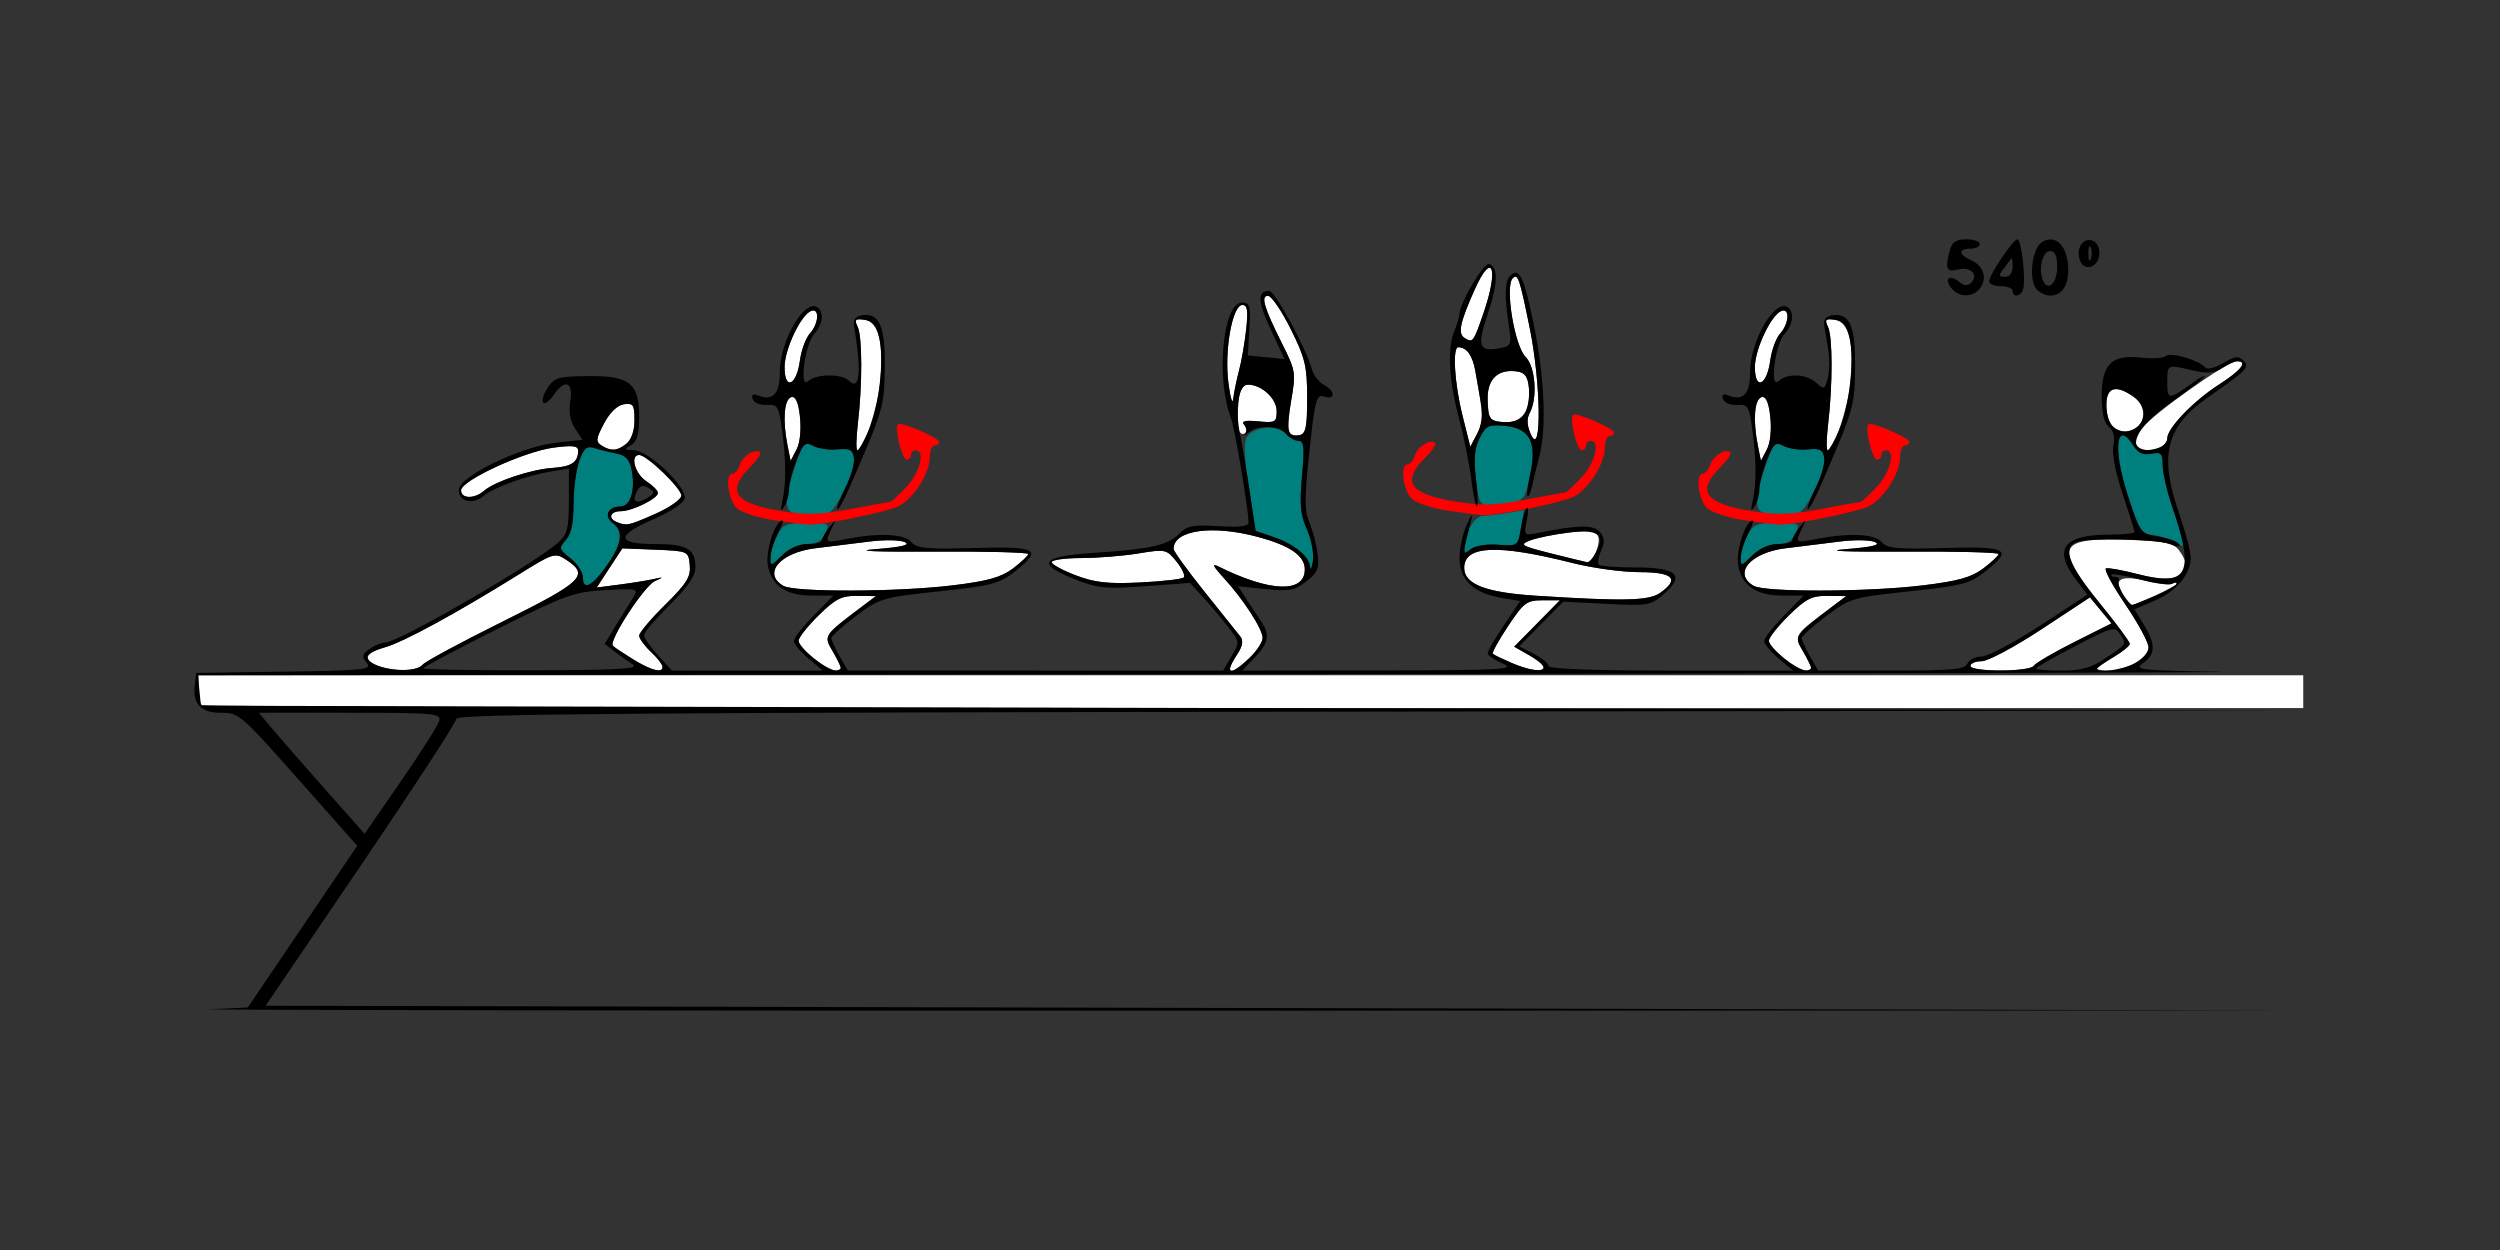 <?xml version="1.0" encoding="UTF-8" standalone="no"?>
<!-- Created with Inkscape (http://www.inkscape.org/) -->

<svg
   xmlns:dc="http://purl.org/dc/elements/1.1/"
   xmlns:cc="http://creativecommons.org/ns#"
   xmlns:rdf="http://www.w3.org/1999/02/22-rdf-syntax-ns#"
   xmlns:svg="http://www.w3.org/2000/svg"
   xmlns="http://www.w3.org/2000/svg"
   xmlns:sodipodi="http://sodipodi.sourceforge.net/DTD/sodipodi-0.dtd"
   xmlns:inkscape="http://www.inkscape.org/namespaces/inkscape"
   id="svg3396"
   version="1.1"
   inkscape:version="0.91 r13725"
   width="500"
   height="250"
   viewBox="0 0 500 250"
   sodipodi:docname="bb330601.svg">
  <rect x="0" y="0" width="500" height="250" fill="#333333" stroke="none"/>
  <defs
     id="defs3400" />
  <sodipodi:namedview
     pagecolor="#aeaeae"
     bordercolor="#666666"
     borderopacity="1"
     objecttolerance="10"
     gridtolerance="10"
     guidetolerance="10"
     inkscape:pageopacity="0"
     inkscape:pageshadow="2"
     inkscape:window-width="1865"
     inkscape:window-height="1017"
     id="namedview3398"
     showgrid="false"
     inkscape:zoom="1.8669486"
     inkscape:cx="239.25814"
     inkscape:cy="102.31406"
     inkscape:window-x="0"
     inkscape:window-y="0"
     inkscape:window-maximized="0"
     inkscape:current-layer="svg3396" />
  <g
     id="g3406"
     transform="translate(15.337,15.991)">
    <path
       style="fill:#fefefe"
       d="m 25,125 c -0.344,-0.344 -0.625,-1.82 -0.625,-3.281 l 0,-2.656 210.469,0 210.469,0 0,3.281 0,3.281 -209.844,0 C 120.055,125.625 25.344,125.344 25,125 Z m 35.234,-7.842 c -3.092,-1.243 -2.582,-2.58 1.406,-3.688 3.651,-1.014 14.221,-6.764 26.697,-14.523 7.059,-4.39 7.304,-4.465 9.609,-2.955 4.649,3.046 3.261,4.391 -12.706,12.312 -8.289,4.112 -15.513,8.004 -16.052,8.648 -1.125,1.344 -5.852,1.452 -8.954,0.205 z m 51.085,-1.259 c -1.938,-1.192 -3.777,-2.42 -4.086,-2.728 -0.927,-0.927 6.269,-11.994 8.424,-12.957 1.813,-0.81 1.781,-0.844 -0.346,-0.373 -1.289,0.286 -4.362,0.78 -6.83,1.098 l -4.486,0.579 2.568,-3.922 2.568,-3.922 6.606,0.272 c 6.585,0.271 6.607,0.281 6.879,3.084 0.227,2.338 -0.603,3.677 -4.922,7.937 -2.857,2.818 -5.195,5.592 -5.195,6.165 0,0.572 1.055,2.031 2.344,3.242 4.401,4.135 2.241,5.069 -3.524,1.525 z m 36.102,-0.197 c -1.676,-1.321 -3.047,-2.916 -3.047,-3.544 0,-0.629 1.809,-2.918 4.02,-5.088 3.394,-3.331 4.598,-3.937 7.734,-3.893 l 3.715,0.052 -2.729,2.057 c -7.763,5.852 -7.754,5.839 -5.943,8.926 0.902,1.538 1.641,3.047 1.641,3.354 0,1.264 -2.533,0.389 -5.391,-1.864 z m 83.203,1.92 c 0,-0.276 0.683,-1.544 1.517,-2.817 1.034,-1.578 1.223,-2.687 0.594,-3.483 -0.508,-0.642 -3.722,-4.658 -7.142,-8.925 -3.42,-4.267 -6.219,-8.139 -6.219,-8.605 0,-3.739 7.637,-4.857 16.699,-2.445 6.59,1.754 9.551,3.782 9.551,6.542 0,4.807 -6.978,4.558 -17.344,-0.618 -1.301,-0.65 -0.982,0.031 1.043,2.224 3.955,4.282 7.863,10.301 7.863,12.109 0,0.815 -1.183,2.616 -2.629,4.001 -2.494,2.39 -3.933,3.128 -3.933,2.017 z m 56.25,-1.072 c -1.805,-0.781 -3.451,-1.584 -3.658,-1.784 -0.207,-0.2 1.168,-2.69 3.056,-5.534 3.134,-4.72 3.736,-5.17 6.904,-5.17 l 3.471,0 -4.573,4.642 -4.573,4.642 2.961,1.686 c 5.382,3.064 2.65,4.22 -3.589,1.518 z m 54.609,-0.848 c -1.676,-1.321 -3.047,-2.916 -3.047,-3.544 0,-0.629 1.809,-2.918 4.02,-5.088 3.394,-3.331 4.598,-3.937 7.734,-3.893 l 3.715,0.052 -2.729,2.057 c -7.763,5.852 -7.754,5.839 -5.943,8.926 0.902,1.538 1.641,3.047 1.641,3.354 0,1.264 -2.533,0.389 -5.391,-1.864 z m 37.266,1.485 c 0,-0.516 1.014,-0.938 2.254,-0.938 1.24,0 6.619,-2.875 11.953,-6.389 l 9.699,-6.389 2.154,2.606 2.154,2.606 -7.473,3.758 c -4.11,2.067 -7.741,4.191 -8.068,4.72 -0.77,1.245 -12.672,1.269 -12.672,0.025 z m 25.312,0.561 c 0,-0.207 1.477,-1.247 3.281,-2.312 1.805,-1.065 3.279,-2.267 3.277,-2.671 -0.003,-0.404 -2.745,-4.1 -6.094,-8.213 -9.325,-11.452 -8.424,-13.159 6.624,-12.541 6.663,0.274 8.294,0.647 9.394,2.151 3.468,4.743 -0.082,6.806 -8.124,4.722 -3.148,-0.816 -6.098,-1.356 -6.558,-1.2 -0.459,0.156 1.268,3.374 3.839,7.153 2.57,3.778 4.673,7.67 4.673,8.648 0,2.064 -4.398,4.639 -7.922,4.639 -1.315,0 -2.39,-0.169 -2.39,-0.376 z m 5.218,-14.82 c -2.135,-3.048 -0.507,-4.007 4.613,-2.717 2.38,0.599 4.728,0.842 5.217,0.54 0.489,-0.302 0.889,-0.299 0.889,0.007 0,0.473 -7.936,4.241 -8.931,4.241 -0.186,0 -0.991,-0.932 -1.789,-2.071 z m -117.369,0.232 C 281.799,102.514 277.5,100.853 277.5,97.593 c 0,-4.499 6.61,-4.796 21.719,-0.974 3.953,1 9.965,1.818 13.359,1.818 6.734,0 8.079,1.37 4.088,4.166 -2.236,1.566 -7.235,1.679 -24.755,0.558 z m -150.584,-1.986 c -4.242,-2.471 -0.635,-6.676 6.454,-7.525 3.024,-0.362 7.896,-0.966 10.826,-1.341 2.93,-0.376 6.094,-0.32 7.031,0.122 1.186,0.56 -0.577,0.987 -5.796,1.403 -4.679,0.373 -0.358,0.558 11.485,0.491 10.442,-0.059 18.985,0.16 18.984,0.485 -3.5e-4,0.326 -1.372,1.624 -3.048,2.887 -2.374,1.788 -5.055,2.537 -12.133,3.393 -11.096,1.341 -31.561,1.392 -33.805,0.085 z m 194.062,0 c -4.242,-2.471 -0.635,-6.676 6.454,-7.525 3.024,-0.362 7.896,-0.966 10.826,-1.341 2.93,-0.376 6.094,-0.32 7.031,0.122 1.186,0.56 -0.577,0.987 -5.796,1.403 -4.679,0.373 -0.358,0.558 11.485,0.491 10.442,-0.059 18.985,0.16 18.984,0.485 -3.5e-4,0.326 -1.372,1.624 -3.048,2.887 -2.374,1.788 -5.055,2.537 -12.133,3.393 -11.096,1.341 -31.561,1.392 -33.805,0.085 z M 199.806,99.075 C 197.163,98.071 195,96.884 195,96.437 c 0,-0.447 2.637,-0.814 5.859,-0.817 3.223,-0.003 8.38,-0.418 11.461,-0.923 5.463,-0.895 5.653,-0.854 7.664,1.646 1.135,1.41 1.778,2.834 1.43,3.164 -0.348,0.331 -4.271,0.779 -8.717,0.998 -6.439,0.316 -9.063,0.025 -12.891,-1.43 z m 95.037,-4.382 c -5.947,-1.499 -6.343,-1.741 -4.219,-2.579 1.289,-0.509 4.771,-1.223 7.738,-1.587 4.35,-0.534 5.498,-0.391 5.932,0.739 0.571,1.488 -1.089,5.371 -2.218,5.19 -0.369,-0.059 -3.623,-0.852 -7.233,-1.762 z M 108.047,88.442 C 106.191,87.693 106.684,86.25 108.797,86.25 c 2.305,0 7.453,-2.532 7.453,-3.666 0,-0.443 -1.055,-1.497 -2.344,-2.341 C 111.627,78.749 110.62,75 112.497,75 c 1.522,0 8.44,6.664 8.44,8.129 0,0.742 -2.332,2.38 -5.183,3.641 -5.37,2.375 -5.756,2.459 -7.708,1.671 z M 76.875,82.066 c 0,-1.946 12.616,-7.763 18.516,-8.537 3.873,-0.508 4.919,-0.37 4.908,0.647 -0.026,2.302 -1.318,3.163 -5.142,3.421 -4.313,0.292 -11.5,2.691 -13.668,4.562 -1.953,1.686 -4.614,1.632 -4.614,-0.093 z m 65.299,-8.933 c -1,-5.002 -0.709,-9.145 0.681,-9.679 1.82,-0.698 2.681,7.484 1.104,10.493 l -1.174,2.242 -0.611,-3.055 z m 194.062,0 c -1,-5.002 -0.709,-9.145 0.681,-9.679 1.82,-0.698 2.681,7.484 1.104,10.493 l -1.174,2.242 -0.611,-3.055 z M 105,73.134 c -1.228,-0.786 -1.168,-1.349 0.469,-4.439 1.172,-2.212 2.666,-3.651 3.984,-3.838 1.862,-0.264 2.109,0.108 2.109,3.178 0,4.757 -3.206,7.248 -6.562,5.099 z m 51.227,-4.331 c 0.927,-7.888 0.912,-17.487 -0.031,-19.432 -0.704,-1.452 -0.488,-1.673 1.372,-1.406 2.818,0.405 3.894,4.715 3.12,12.504 -0.517,5.206 -3.324,13.594 -4.549,13.594 -0.291,0 -0.251,-2.367 0.089,-5.26 z m 194.062,0 c 0.927,-7.888 0.912,-17.487 -0.031,-19.432 -0.704,-1.452 -0.488,-1.673 1.372,-1.406 2.818,0.405 3.894,4.715 3.12,12.504 -0.517,5.206 -3.324,13.594 -4.549,13.594 -0.291,0 -0.251,-2.367 0.089,-5.26 z m 61.684,4.229 c -0.35,-0.567 0.183,-2.13 1.186,-3.473 2.026,-2.713 16.952,-13.272 18.794,-13.294 2.378,-0.029 1.048,1.744 -3.49,4.657 -5.088,3.265 -10.338,8.714 -10.338,10.73 0,2.2 -4.957,3.312 -6.152,1.38 z M 277.176,67.194 c -1.613,-6.42 -2.066,-13.767 -0.848,-13.743 1.683,0.034 2.829,1.618 3.383,4.673 1.68,9.267 1.705,10.11 0.382,12.636 l -1.366,2.607 -1.551,-6.174 z m 13.679,3.732 c -0.821,-1.812 -0.892,-3.128 -0.234,-4.356 1.59,-2.972 1.13,-9.195 -0.824,-11.149 -2.237,-2.237 -4.192,-14.151 -2.586,-15.757 1.03,-1.03 1.357,-0.073 3.39,9.902 2.265,11.113 2.444,26.194 0.255,21.36 z m -58.524,-1.27 c -0.171,-0.889 -0.159,-3.214 0.028,-5.168 0.244,-2.56 0.777,-3.552 1.907,-3.552 2.729,0 5.735,2.782 5.735,5.308 0,2.215 -0.269,2.363 -3.686,2.038 -2.755,-0.263 -3.454,-0.072 -2.767,0.756 0.594,0.716 0.597,1.306 0.007,1.671 -0.502,0.31 -1.052,-0.163 -1.223,-1.052 z m 10.125,0.836 c -0.293,-0.473 -0.086,-3.393 0.459,-6.487 0.941,-5.343 0.851,-5.905 -1.777,-11.144 -3.707,-7.391 -4.4,-9.751 -2.841,-9.682 0.679,0.03 2.712,3.018 4.516,6.64 2.89,5.8 3.281,7.441 3.281,13.754 0,5.925 -0.269,7.221 -1.553,7.475 -0.854,0.169 -1.793,-0.081 -2.085,-0.554 z M 407.062,69.188 c -0.619,-0.619 -1.125,-2.517 -1.125,-4.219 0,-3.53 1.894,-4.101 5.416,-1.634 3.304,2.314 2.19,6.978 -1.666,6.978 -0.825,0 -2.006,-0.506 -2.625,-1.125 z m -124.25,-1.375 c -0.344,-0.344 -0.625,-2.227 -0.625,-4.186 0,-3.916 2.157,-5.86 5.908,-5.326 1.556,0.221 2.132,1.029 2.352,3.297 0.414,4.282 -1.226,6.84 -4.386,6.84 -1.443,0 -2.905,-0.281 -3.248,-0.625 z M 230.335,60.53 C 229.509,54.007 231.142,45 233.15,45 c 1,0 1.167,1.106 0.744,4.922 -0.3,2.707 -0.94,6.398 -1.423,8.203 -0.483,1.805 -1.002,4.336 -1.155,5.625 -0.152,1.289 -0.594,-0.16 -0.981,-3.22 z m -88.757,-3.138 c 0.016,-3.623 3.335,-10.555 5.375,-11.226 1.669,-0.549 1.452,2.595 -0.314,4.546 -0.817,0.903 -1.713,3.337 -1.991,5.409 -0.679,5.064 -3.092,6.062 -3.07,1.271 z m 194.062,0 c 0.016,-3.623 3.335,-10.555 5.375,-11.226 1.669,-0.549 1.452,2.595 -0.314,4.546 -0.817,0.903 -1.713,3.337 -1.991,5.409 -0.679,5.064 -3.092,6.062 -3.07,1.271 z M 277.607,51.629 c -1.427,-0.882 -0.988,-3.031 1.977,-9.675 3.539,-7.932 4.896,-4.332 1.774,4.706 -2.008,5.813 -2.128,5.972 -3.75,4.97 z"
       id="path3416"
       inkscape:connector-curvature="0" />
    <path
       style="fill:#007f7f"
       d="m 101.25,99.521 c 0,-1.037 -1.117,-2.763 -2.481,-3.837 -2.325,-1.829 -2.384,-2.059 -0.938,-3.657 1.063,-1.175 1.544,-3.414 1.544,-7.19 0,-3.017 0.516,-6.91 1.146,-8.653 0.931,-2.574 1.502,-3.054 3.047,-2.557 1.046,0.336 3.017,0.824 4.381,1.084 1.844,0.352 2.623,1.194 3.042,3.285 0.801,4.005 -0.234,7.317 -2.286,7.317 -2.443,0 -3.334,1.953 -1.503,3.292 2.196,1.606 1.878,4.112 -1.06,8.351 -2.957,4.267 -4.891,5.281 -4.891,2.565 z m 145.453,-2.11 c -0.201,-2.135 -3.193,-4.581 -7.344,-6.001 l -3.578,-1.225 -1.347,-8.616 c -0.948,-6.067 -1.059,-9.076 -0.374,-10.171 1.31,-2.092 6.24,-2.514 7.775,-0.664 0.664,0.8 1.806,1.454 2.537,1.454 1.088,0 1.214,1.287 0.691,7.055 -0.513,5.664 -0.321,7.761 0.975,10.635 0.888,1.969 1.432,4.806 1.209,6.304 -0.223,1.498 -0.468,2.052 -0.545,1.229 z M 138.783,95.348 c 0.018,-1.137 0.617,-3.121 1.331,-4.411 1.112,-2.009 1.96,-2.344 5.931,-2.344 4.464,0 4.598,0.077 3.675,2.109 -0.672,1.479 -1.767,2.109 -3.663,2.109 -1.622,0 -3.626,0.921 -5.006,2.301 -2.299,2.299 -2.301,2.299 -2.268,0.234 z m 194.063,0 c 0.018,-1.137 0.617,-3.121 1.331,-4.411 1.112,-2.009 1.96,-2.344 5.931,-2.344 4.464,0 4.598,0.077 3.675,2.109 -0.672,1.479 -1.767,2.109 -3.663,2.109 -1.622,0 -3.626,0.921 -5.006,2.301 -2.299,2.299 -2.301,2.299 -2.268,0.234 z M 277.5,93.44 c 0,-2.612 2.131,-6.252 3.666,-6.263 0.82,-0.006 3.013,-0.262 4.875,-0.57 l 3.385,-0.56 -0.585,3.598 c -0.582,3.581 -0.603,3.596 -4.604,3.308 -2.211,-0.16 -4.631,0.217 -5.378,0.837 C 277.77,94.693 277.5,94.624 277.5,93.44 Z m 141.562,-1.24 c -1.289,-0.679 -3.231,-1.241 -4.315,-1.249 -1.641,-0.011 -2.402,-1.337 -4.54,-7.909 -3.035,-9.33 -2.293,-15.412 1.198,-9.821 0.869,1.391 1.901,1.843 3.507,1.536 2.012,-0.385 2.278,-0.097 2.295,2.482 0.011,1.604 1.054,5.847 2.317,9.428 1.264,3.581 2.204,6.569 2.09,6.64 -0.114,0.071 -1.262,-0.427 -2.551,-1.107 z M 143.239,86.548 c -1.831,-0.481 -1.586,-3.626 0.81,-10.369 1.251,-3.521 1.624,-3.864 3.254,-2.992 1.012,0.542 3.193,0.855 4.847,0.696 2.482,-0.239 3.057,0.067 3.297,1.748 0.304,2.137 -3.073,9.656 -4.869,10.839 -1.115,0.734 -4.696,0.773 -7.338,0.078 z m 194.062,0 c -1.831,-0.481 -1.586,-3.626 0.81,-10.369 1.256,-3.536 1.619,-3.867 3.272,-2.982 1.022,0.547 3.204,0.86 4.847,0.696 2.467,-0.247 3.039,0.057 3.278,1.739 0.304,2.137 -3.073,9.656 -4.869,10.839 -1.115,0.734 -4.696,0.773 -7.338,0.078 z m -57.445,-6.753 c -0.474,-4.088 -0.276,-6.222 0.765,-8.236 1.254,-2.425 1.807,-2.68 5.125,-2.363 4.998,0.477 6.303,3.162 4.875,10.037 -0.973,4.687 -1.177,4.936 -4.492,5.484 -5.576,0.922 -5.597,0.906 -6.273,-4.923 z"
       id="path3412"
       inkscape:connector-curvature="0" />
    <path
       style="fill:#fe0000"
       d="m 139.31,88.027 c -3.044,-0.444 -6.313,-1.513 -7.266,-2.375 C 130.271,84.047 129.613,78.75 131.187,78.75 c 0.481,0 1.13,-0.805 1.442,-1.788 0.568,-1.789 3.156,-3.364 4.054,-2.467 0.262,0.262 -0.642,1.595 -2.009,2.962 -4.829,4.829 -3.078,7.275 6.274,8.769 5.068,0.81 7.862,0.725 13.895,-0.419 4.153,-0.788 7.712,-1.433 7.909,-1.433 0.196,0 1.626,-1.328 3.178,-2.952 2.696,-2.821 3.858,-7.361 1.883,-7.361 -0.516,0 -0.938,0.422 -0.938,0.938 0,0.516 -0.403,0.938 -0.895,0.938 -0.928,0 -2.466,-6.326 -1.72,-7.073 0.595,-0.595 8.218,2.701 8.23,3.557 0.005,0.387 -0.412,0.703 -0.928,0.703 -0.516,0 -0.938,1.031 -0.938,2.29 0,3.279 -3.325,8.459 -6.333,9.869 -2.611,1.223 -15.468,3.821 -18.042,3.646 -0.773,-0.053 -3.896,-0.459 -6.94,-0.903 z m 194.062,0 c -3.044,-0.444 -6.313,-1.513 -7.266,-2.375 C 324.333,84.047 323.675,78.75 325.249,78.75 c 0.481,0 1.13,-0.805 1.442,-1.788 0.568,-1.789 3.156,-3.364 4.054,-2.467 0.262,0.262 -0.642,1.595 -2.009,2.962 -4.829,4.829 -3.078,7.275 6.274,8.769 5.068,0.81 7.862,0.725 13.895,-0.419 4.153,-0.788 7.712,-1.433 7.909,-1.433 0.196,0 1.626,-1.328 3.178,-2.952 2.696,-2.821 3.858,-7.361 1.883,-7.361 -0.516,0 -0.938,0.422 -0.938,0.938 0,0.516 -0.403,0.938 -0.895,0.938 -0.928,0 -2.466,-6.326 -1.72,-7.073 0.595,-0.595 8.218,2.701 8.23,3.557 0.005,0.387 -0.412,0.703 -0.928,0.703 -0.516,0 -0.938,1.031 -0.938,2.29 0,3.279 -3.325,8.459 -6.333,9.869 -2.611,1.223 -15.468,3.821 -18.042,3.646 -0.773,-0.053 -3.896,-0.459 -6.94,-0.903 z m -59.062,-1.875 c -3.044,-0.444 -6.313,-1.513 -7.266,-2.375 -1.774,-1.605 -2.432,-6.902 -0.858,-6.902 0.481,0 1.13,-0.805 1.442,-1.788 0.568,-1.789 3.156,-3.364 4.054,-2.467 0.262,0.262 -0.642,1.595 -2.009,2.962 -4.829,4.829 -3.078,7.275 6.274,8.769 5.068,0.81 7.862,0.725 13.895,-0.419 4.153,-0.788 7.712,-1.433 7.909,-1.433 0.196,0 1.626,-1.328 3.178,-2.952 2.696,-2.821 3.858,-7.361 1.883,-7.361 -0.516,0 -0.938,0.422 -0.938,0.938 0,0.516 -0.403,0.938 -0.895,0.938 -0.928,0 -2.466,-6.326 -1.72,-7.073 0.595,-0.595 8.218,2.701 8.23,3.557 0.005,0.387 -0.412,0.703 -0.928,0.703 -0.516,0 -0.938,1.031 -0.938,2.29 0,3.279 -3.325,8.459 -6.333,9.869 -2.611,1.223 -15.468,3.821 -18.042,3.646 -0.773,-0.053 -3.896,-0.459 -6.94,-0.903 z"
       id="path3410"
       inkscape:connector-curvature="0" />
    <path
       style="fill:#000000"
       d="m 26.719,185.843 7.5,-0.338 L 45.163,169.337 56.107,153.169 45.782,141.506 C 32.572,126.584 32.547,126.562 28.748,126.562 c -3.846,0 -5.552,-1.769 -5.144,-5.334 l 0.302,-2.635 17.675,-0.255 c 16.013,-0.231 17.559,-0.395 16.442,-1.742 -1.04,-1.254 -0.954,-1.691 0.551,-2.791 0.981,-0.718 2.406,-1.305 3.166,-1.305 2.611,0 29.769,-15.71 34.588,-20.008 1.8,-1.606 2.109,-2.825 2.109,-8.323 l 0,-6.442 -3.516,0.571 c -4.826,0.784 -11.628,3.239 -13.524,4.881 -2.114,1.83 -4.992,1.161 -4.992,-1.161 0,-2.665 12.251,-8.648 19.35,-9.452 l 5.386,-0.609 -1.472,-2.247 c -0.972,-1.484 -1.292,-3.355 -0.943,-5.51 0.627,-3.862 -1.128,-4.465 -3.355,-1.154 -0.78,1.16 -1.709,1.83 -2.064,1.488 -0.355,-0.342 0.036,-1.662 0.869,-2.934 1.364,-2.082 2.169,-2.318 8.095,-2.374 8.371,-0.079 10.228,1.415 10.228,8.227 0,3.431 -0.428,4.89 -1.641,5.596 -1.457,0.848 -1.398,0.959 0.523,0.984 3.059,0.04 10.994,7.681 10.18,9.802 -0.341,0.888 -3.152,2.707 -6.247,4.043 -7.517,3.243 -7.422,4.934 0.278,4.934 6.476,0 8.156,0.962 8.156,4.673 0,1.694 -1.55,3.954 -5.156,7.515 -2.836,2.801 -5.144,5.528 -5.129,6.062 0.015,0.533 1.275,2.341 2.799,4.016 l 2.772,3.047 15.085,0 15.085,0 -2.884,-2.427 c -1.586,-1.335 -2.884,-2.901 -2.884,-3.48 0,-0.579 1.775,-2.862 3.945,-5.073 l 3.945,-4.02 -4.205,0 c -5.246,0 -8.125,-1.946 -8.887,-6.007 -0.531,-2.831 1.46,-8.993 2.906,-8.993 0.258,0 -0.175,1.245 -0.962,2.766 -0.787,1.521 -1.43,3.611 -1.43,4.645 0,1.766 0.139,1.74 2.301,-0.422 1.436,-1.436 3.375,-2.301 5.156,-2.301 1.57,0 2.855,-0.341 2.855,-0.758 0,-0.417 0.656,-1.577 1.458,-2.578 1.408,-1.758 1.424,-1.75 0.469,0.228 -1.413,2.924 -1.396,2.936 2.995,2.086 6.525,-1.262 11.593,-1.009 12.968,0.647 1.043,1.257 3.055,1.446 12.458,1.172 12.738,-0.372 13.874,0.253 8.366,4.601 -3.23,2.55 -4.631,2.922 -15.268,4.06 -11.346,1.214 -11.866,1.368 -16.641,4.939 -2.711,2.027 -4.929,4.013 -4.929,4.413 0,0.4 0.738,2.024 1.641,3.609 l 1.641,2.883 37.532,0.006 37.532,0.006 1.687,-2.856 c 1.665,-2.818 1.656,-2.895 -0.653,-5.859 -1.287,-1.652 -3.537,-4.314 -5,-5.915 l -2.66,-2.91 -8.906,0.663 c -7.878,0.586 -9.501,0.429 -14.062,-1.366 -7.955,-3.13 -6.9,-4.612 3.781,-5.31 11.364,-0.743 14.702,-1.494 17.042,-3.833 1.59,-1.59 2.812,-1.823 7.873,-1.501 4.067,0.259 5.991,0.04 5.991,-0.682 0,-2.65 -2.757,-18.954 -3.56,-21.056 -3.018,-7.898 -1.565,-22.969 2.215,-22.969 1.615,0 1.78,0.579 1.508,5.285 l -0.306,5.285 3.667,0.35 3.667,0.35 -2.732,-5.839 c -2.669,-5.704 -2.759,-7.775 -0.338,-7.775 1.161,0 7.386,11.428 8.554,15.704 0.317,1.161 1.392,2.547 2.388,3.08 2.31,1.236 2.372,3.083 0.079,2.355 -1.578,-0.501 -1.843,0.469 -2.967,10.852 -1.014,9.365 -1.017,11.922 -0.016,14.315 0.67,1.602 1.411,4.434 1.647,6.293 0.362,2.859 0.017,3.705 -2.236,5.49 -2.319,1.837 -3.376,2.037 -8.16,1.545 l -5.496,-0.565 1.656,2.575 c 0.911,1.416 2.224,3.407 2.918,4.424 1.844,2.7 1.567,4.293 -1.257,7.24 l -2.519,2.629 27.597,-0.037 c 24.605,-0.033 27.267,-0.18 24.55,-1.361 -1.676,-0.728 -3.047,-1.667 -3.047,-2.085 0,-0.418 1.464,-2.935 3.254,-5.593 l 3.254,-4.832 -3.695,-0.624 c -5.594,-0.945 -8.438,-3.618 -8.438,-7.929 0,-1.966 0.656,-4.994 1.458,-6.729 0.952,-2.06 1.251,-2.341 0.862,-0.811 -1.776,6.984 -1.779,7.11 -0.175,5.784 0.89,-0.735 3.159,-1.128 5.529,-0.957 3.984,0.288 4.024,0.259 4.589,-3.216 0.314,-1.929 0.851,-3.788 1.194,-4.131 0.343,-0.343 0.347,0.763 0.007,2.459 -0.6,2.998 -0.542,3.069 2.1,2.545 8.329,-1.65 11.27,-1.695 12.517,-0.192 0.952,1.147 1.011,2.051 0.243,3.736 -0.557,1.222 -0.76,2.475 -0.45,2.785 0.309,0.309 3.669,0.562 7.467,0.562 8.255,0 9.85,1.6 5.407,5.422 -2.541,2.186 -3.168,2.289 -11.34,1.861 l -8.65,-0.452 -4.402,4.469 -4.402,4.469 2.929,1.515 c 1.611,0.833 2.929,1.926 2.929,2.428 0,0.57 9.204,0.913 24.447,0.913 l 24.447,0 -2.884,-2.427 C 338.798,114.363 337.5,112.797 337.5,112.218 c 0,-0.579 1.775,-2.862 3.945,-5.073 l 3.945,-4.02 -4.205,0 c -5.246,0 -8.125,-1.946 -8.887,-6.007 -0.531,-2.831 1.46,-8.993 2.906,-8.993 0.258,0 -0.175,1.245 -0.962,2.766 -0.787,1.521 -1.43,3.611 -1.43,4.645 0,1.766 0.139,1.74 2.301,-0.422 1.436,-1.436 3.375,-2.301 5.156,-2.301 1.57,0 2.855,-0.341 2.855,-0.758 0,-0.417 0.656,-1.577 1.458,-2.578 1.408,-1.758 1.424,-1.75 0.469,0.228 -1.413,2.924 -1.396,2.936 2.995,2.086 6.525,-1.262 11.593,-1.009 12.968,0.647 1.043,1.257 3.055,1.446 12.458,1.172 12.738,-0.372 13.874,0.253 8.366,4.601 -3.23,2.55 -4.631,2.922 -15.268,4.06 -11.346,1.214 -11.866,1.368 -16.641,4.939 -2.711,2.027 -4.929,4.013 -4.929,4.413 0,0.4 0.738,2.024 1.641,3.609 l 1.641,2.883 14.665,0.006 c 12.175,0.005 14.757,-0.233 15.205,-1.4 0.297,-0.773 1.553,-1.406 2.792,-1.406 1.239,0 6.516,-2.783 11.727,-6.184 l 9.474,-6.184 -2.323,-3.045 c -4.589,-6.016 -2.445,-8.962 6.522,-8.962 2.87,0 5.218,-0.242 5.218,-0.538 0,-0.296 -1.074,-3.737 -2.386,-7.646 -1.462,-4.354 -2.172,-8.083 -1.833,-9.625 0.367,-1.672 0.067,-2.921 -0.895,-3.719 C 405.481,68.607 405,66.583 405,63.312 c 0,-6.484 1.984,-8.442 7.881,-7.778 2.297,0.259 4.54,0.108 4.984,-0.336 0.852,-0.852 6.863,0.932 7.887,2.34 0.328,0.451 1.906,0.046 3.506,-0.9 2.363,-1.396 3.133,-1.493 4.092,-0.519 1.31,1.332 0.774,1.888 -7.057,7.332 -8.363,5.813 -9.843,11.537 -5.923,22.895 1.343,3.892 2.442,8.008 2.442,9.148 0,3.342 -2.875,6.787 -7.217,8.648 l -4.044,1.733 1.877,3.078 c 2.417,3.965 2.375,5.909 -0.169,7.691 -1.881,1.318 -0.611,1.461 15.234,1.716 9.508,0.153 -77.556,0.374 -193.476,0.491 l -210.763,0.212 0.294,3.047 0.294,3.047 210.469,0.472 210.469,0.472 -184.922,0.231 c -149.906,0.187 -184.922,0.459 -184.922,1.436 0,0.663 -8.585,13.846 -19.078,29.297 l -19.078,28.092 204,0.472 204,0.472 L 232.5,186.14 C 115.195,186.163 22.594,186.029 26.719,185.843 Z m 45.782,-57.64 c 0.416,-1.522 -0.875,-1.641 -17.813,-1.641 l -18.262,0 2.646,3.154 c 1.456,1.734 6.214,7.18 10.575,12.1 l 7.929,8.947 7.238,-10.46 c 3.981,-5.753 7.44,-11.198 7.686,-12.1 z m -3.312,-11.25 c 0.539,-0.645 7.763,-4.536 16.052,-8.648 15.967,-7.921 17.355,-9.265 12.706,-12.312 -2.306,-1.511 -2.55,-1.436 -9.609,2.955 -12.476,7.759 -23.045,13.509 -26.697,14.523 -1.934,0.537 -3.516,1.396 -3.516,1.908 0,2.351 9.305,3.675 11.064,1.574 z m 42.028,-0.055 c -0.963,-0.614 -2.619,-1.792 -3.679,-2.617 l -1.927,-1.5 2.216,-3.656 c 1.219,-2.011 2.757,-4.513 3.418,-5.56 1.174,-1.86 1.045,-1.895 -5.568,-1.525 -6.236,0.349 -7.935,0.963 -21.536,7.769 -8.121,4.064 -14.766,7.598 -14.766,7.853 0,0.255 9.809,0.438 21.797,0.408 17.235,-0.044 21.43,-0.289 20.045,-1.172 z m 5.971,0.453 c 0,-0.426 -1.055,-1.765 -2.344,-2.976 -1.289,-1.211 -2.344,-2.67 -2.344,-3.242 0,-0.572 2.338,-3.346 5.195,-6.165 4.319,-4.26 5.149,-5.598 4.922,-7.937 -0.272,-2.804 -0.294,-2.813 -6.879,-3.084 l -6.606,-0.272 -2.568,3.922 -2.568,3.922 4.486,-0.579 c 2.467,-0.319 5.541,-0.813 6.83,-1.098 2.126,-0.471 2.158,-0.436 0.346,0.373 -2.155,0.963 -9.351,12.03 -8.424,12.957 0.309,0.309 2.147,1.536 4.086,2.728 3.649,2.243 5.868,2.792 5.868,1.451 z m 35.625,0.216 c 0,-0.307 -0.738,-1.817 -1.641,-3.354 -1.812,-3.087 -1.821,-3.074 5.943,-8.926 l 2.729,-2.057 -3.715,-0.052 c -3.137,-0.044 -4.34,0.562 -7.734,3.893 -2.211,2.17 -4.02,4.46 -4.02,5.088 0,1.36 5.589,5.941 7.266,5.956 0.645,0.006 1.172,-0.241 1.172,-0.548 z m 81.746,-1.961 c 1.446,-1.386 2.629,-3.186 2.629,-4.001 0,-1.807 -3.909,-7.826 -7.863,-12.109 -2.025,-2.193 -2.344,-2.873 -1.043,-2.224 10.366,5.176 17.344,5.424 17.344,0.618 0,-2.76 -2.961,-4.788 -9.551,-6.542 -9.062,-2.412 -16.699,-1.294 -16.699,2.445 0,0.466 2.799,4.338 6.219,8.605 3.42,4.267 6.634,8.284 7.142,8.925 0.629,0.795 0.44,1.905 -0.594,3.483 -2.728,4.164 -1.515,4.566 2.416,0.8 z m 58.873,1.816 c -0.003,-0.387 -1.338,-1.462 -2.967,-2.389 l -2.961,-1.686 4.573,-4.642 4.573,-4.642 -3.471,0 c -3.168,0 -3.77,0.451 -6.904,5.17 -1.888,2.844 -3.264,5.334 -3.056,5.534 0.207,0.2 1.853,1.003 3.658,1.784 3.619,1.567 6.566,1.958 6.557,0.87 z m 53.443,0.145 c 0,-0.307 -0.738,-1.817 -1.641,-3.354 -1.812,-3.087 -1.821,-3.074 5.943,-8.926 l 2.729,-2.057 -3.715,-0.052 c -3.137,-0.044 -4.34,0.562 -7.734,3.893 -2.211,2.17 -4.02,4.46 -4.02,5.088 0,1.36 5.589,5.941 7.266,5.956 0.645,0.006 1.172,-0.241 1.172,-0.548 z m 44.547,-0.404 c 0.327,-0.529 3.958,-2.654 8.068,-4.72 l 7.473,-3.758 -2.154,-2.606 -2.154,-2.606 -9.699,6.389 c -5.334,3.514 -10.713,6.389 -11.953,6.389 -1.24,0 -2.254,0.422 -2.254,0.938 0,1.244 11.902,1.22 12.672,-0.025 z m 14.215,-1.435 c 4.558,-3.093 4.352,-2.77 3.07,-4.822 -1.057,-1.693 -1.484,-1.583 -8.971,2.304 -4.324,2.245 -7.861,4.269 -7.861,4.498 0,0.23 2.302,0.417 5.115,0.417 3.94,0 5.926,-0.551 8.647,-2.397 z m 5.972,0.967 c 1.588,-0.821 2.766,-2.188 2.766,-3.208 0,-0.978 -2.103,-4.869 -4.673,-8.648 -2.57,-3.778 -4.298,-6.997 -3.839,-7.153 0.459,-0.156 3.41,0.384 6.558,1.2 9.829,2.547 11.234,-0.22 6.76,-13.309 -1.096,-3.206 -1.993,-7.05 -1.993,-8.542 0,-2.366 -0.291,-2.657 -2.276,-2.277 -1.606,0.307 -2.638,-0.145 -3.507,-1.536 -3.472,-5.559 -4.237,0.48 -1.231,9.718 2.514,7.729 2.564,7.796 6.127,8.366 1.976,0.316 3.851,0.994 4.168,1.507 0.381,0.617 -0.256,0.616 -1.882,-0.002 -2.677,-1.018 -16.272,-1.284 -18.666,-0.366 -2.82,1.082 -1.459,4.661 4.606,12.109 3.349,4.113 6.091,7.809 6.094,8.213 0.003,0.404 -1.472,1.606 -3.277,2.671 -1.805,1.065 -3.281,2.105 -3.281,2.312 0,0.941 5.054,0.235 7.547,-1.054 z m 4.094,-13.536 C 418.067,102.145 420,101.066 420,100.759 c 0,-0.307 -0.409,-0.305 -0.908,0.004 -0.499,0.309 -3.329,-0.071 -6.288,-0.844 -2.959,-0.773 -5.574,-1.211 -5.811,-0.974 -0.237,0.237 0.086,0.431 0.719,0.431 0.632,0 0.931,0.353 0.664,0.785 -0.436,0.705 1.866,4.84 2.694,4.84 0.186,0 2.271,-0.829 4.634,-1.842 z m -99.037,-0.555 c 3.991,-2.795 2.646,-4.166 -4.088,-4.166 -3.395,0 -9.406,-0.818 -13.359,-1.818 C 284.11,92.798 277.5,93.094 277.5,97.593 c 0,3.26 4.299,4.921 14.412,5.568 17.52,1.121 22.519,1.008 24.755,-0.558 z m -141.534,-1.513 c 7.078,-0.855 9.759,-1.605 12.133,-3.393 1.676,-1.262 3.047,-2.561 3.048,-2.887 3.4e-4,-0.326 -8.543,-0.544 -18.984,-0.485 -11.843,0.066 -16.164,-0.118 -11.485,-0.491 5.219,-0.416 6.982,-0.843 5.796,-1.403 -0.937,-0.443 -4.101,-0.498 -7.031,-0.122 -2.93,0.376 -7.802,0.979 -10.826,1.341 -7.089,0.849 -10.696,5.054 -6.454,7.525 2.244,1.307 22.709,1.256 33.805,-0.085 z m 194.062,0 c 7.078,-0.855 9.759,-1.605 12.133,-3.393 1.676,-1.262 3.047,-2.561 3.048,-2.887 3.4e-4,-0.326 -8.543,-0.544 -18.984,-0.485 -11.843,0.066 -16.164,-0.118 -11.485,-0.491 5.219,-0.416 6.982,-0.843 5.796,-1.403 -0.937,-0.443 -4.101,-0.498 -7.031,-0.122 -2.93,0.376 -7.802,0.979 -10.826,1.341 -7.089,0.849 -10.696,5.054 -6.454,7.525 2.244,1.307 22.709,1.256 33.805,-0.085 z M 106.141,96.956 c 2.938,-4.239 3.256,-6.745 1.06,-8.351 -1.831,-1.339 -0.939,-3.292 1.503,-3.292 2.052,0 3.087,-3.312 2.286,-7.317 -0.418,-2.091 -1.198,-2.933 -3.042,-3.285 -1.364,-0.26 -3.335,-0.748 -4.381,-1.084 -1.545,-0.497 -2.116,-0.017 -3.047,2.557 -0.63,1.743 -1.146,5.636 -1.146,8.653 0,3.777 -0.481,6.016 -1.544,7.19 -1.446,1.598 -1.387,1.829 0.938,3.657 1.365,1.073 2.481,2.8 2.481,3.837 0,2.716 1.933,1.702 4.891,-2.565 z m 115.274,2.551 c 0.348,-0.331 -0.295,-1.754 -1.43,-3.164 -2.012,-2.5 -2.201,-2.541 -7.664,-1.646 -3.081,0.504 -8.238,0.92 -11.461,0.923 C 197.637,95.622 195,95.99 195,96.437 c 0,0.447 2.163,1.634 4.806,2.638 3.828,1.454 6.452,1.746 12.891,1.43 4.446,-0.218 8.369,-0.667 8.717,-0.998 z m 24.624,-9.629 c -1.296,-2.874 -1.488,-4.971 -0.975,-10.635 0.523,-5.768 0.397,-7.055 -0.691,-7.055 -0.732,0 -1.856,-0.633 -2.498,-1.406 -1.418,-1.708 -5.689,-1.841 -7.531,-0.234 -0.739,0.645 -1.038,0.789 -0.664,0.321 0.374,-0.468 0.29,-1.32 -0.186,-1.894 -0.617,-0.743 0.193,-0.942 2.821,-0.691 3.417,0.326 3.686,0.177 3.686,-2.038 0,-2.541 -3.011,-5.308 -5.777,-5.308 -1.892,0 -2.619,5.058 -1.482,10.312 0.391,1.805 1.234,6.801 1.875,11.104 l 1.165,7.822 3.578,1.229 c 4.153,1.427 7.144,3.872 7.344,6.006 0.077,0.822 0.323,0.269 0.545,-1.229 0.223,-1.498 -0.322,-4.335 -1.209,-6.304 z m 57.751,4.736 c 1.991,-3.72 0.532,-4.819 -5.426,-4.088 -2.967,0.364 -6.449,1.079 -7.738,1.587 -2.124,0.839 -1.729,1.08 4.219,2.579 3.609,0.91 6.864,1.702 7.233,1.762 0.369,0.059 1.139,-0.769 1.713,-1.841 z M 115.755,86.77 c 2.851,-1.261 5.183,-2.899 5.183,-3.641 C 120.938,81.664 114.019,75 112.497,75 c -1.878,0 -0.87,3.749 1.409,5.242 1.289,0.845 2.344,1.898 2.344,2.341 0,1.134 -5.148,3.666 -7.453,3.666 -2.112,0 -2.606,1.443 -0.75,2.192 1.951,0.787 2.337,0.704 7.708,-1.671 z M 114.375,83.423 c 1.236,-0.811 1.239,-1.031 0.025,-1.811 -0.921,-0.592 -1.619,-0.514 -2.095,0.234 -1.559,2.452 -0.496,3.262 2.07,1.577 z M 81.489,82.16 c 2.167,-1.871 9.355,-4.271 13.668,-4.562 3.823,-0.259 5.116,-1.119 5.142,-3.421 0.011,-1.017 -1.035,-1.155 -4.908,-0.647 C 89.491,74.303 76.875,80.12 76.875,82.066 c 0,1.726 2.661,1.779 4.614,0.093 z m 28.433,-9.402 c 1.044,-0.792 1.641,-2.51 1.641,-4.723 0,-3.07 -0.247,-3.442 -2.109,-3.178 -1.318,0.187 -2.812,1.626 -3.984,3.838 -1.637,3.089 -1.697,3.653 -0.469,4.439 1.872,1.199 2.957,1.116 4.922,-0.376 z m 306.72,0.736 c 0.816,-0.313 1.483,-1.142 1.483,-1.842 0,-2.016 5.25,-7.465 10.338,-10.73 4.403,-2.825 5.861,-4.671 3.691,-4.671 -0.534,0 -1.905,0.612 -3.047,1.36 -1.581,1.036 -2.97,1.153 -5.826,0.491 -5.263,-1.22 -5.156,-1.27 -5.156,2.4 0,3.573 0.2,3.567 5.391,-0.155 1.16,-0.832 2.109,-1.312 2.109,-1.066 0,0.246 -2.546,2.233 -5.658,4.416 -5.946,4.171 -8.977,7.744 -7.962,9.387 0.681,1.101 2.431,1.256 4.636,0.41 z M 246.094,63.573 c 0,-6.313 -0.392,-7.954 -3.281,-13.754 -1.805,-3.622 -3.837,-6.61 -4.516,-6.64 -1.559,-0.069 -0.866,2.292 2.841,9.682 2.628,5.24 2.718,5.802 1.777,11.144 -1.078,6.118 -0.756,7.511 1.626,7.041 1.284,-0.253 1.553,-1.55 1.553,-7.475 z M 412.312,69.188 c 1.744,-1.744 1.334,-4.247 -0.959,-5.853 -3.522,-2.467 -5.416,-1.895 -5.416,1.634 0,3.362 1.39,5.344 3.75,5.344 0.825,0 2.006,-0.506 2.625,-1.125 z M 232.471,58.125 c 0.483,-1.805 1.123,-5.496 1.423,-8.203 C 234.317,46.106 234.15,45 233.15,45 c -2.008,0 -3.641,9.007 -2.816,15.53 0.387,3.06 0.829,4.509 0.981,3.22 0.152,-1.289 0.672,-3.82 1.155,-5.625 z m -91.352,26.209 c 0.793,-3.435 0.783,-8.098 -0.03,-14.181 -0.658,-4.924 -0.884,-5.304 -3.063,-5.156 -1.298,0.088 -2.561,-0.432 -2.817,-1.162 -0.321,-0.913 0.009,-1.139 1.069,-0.733 2.994,1.149 4.347,-0.297 4.347,-4.646 0,-6.187 4.84,-14.631 7.459,-13.013 1.444,0.892 1.19,3.394 -0.539,5.304 -1.933,2.136 -3.11,11.272 -1.222,9.487 1.562,-1.477 6.698,-1.526 8.146,-0.078 2.172,2.172 2.546,-1.894 1.006,-10.938 -0.224,-1.317 0.263,-1.958 1.638,-2.155 3.454,-0.494 4.615,2.226 4.504,10.557 -0.104,7.793 -0.25,8.284 -7.181,24.172 -1.068,2.448 -2.11,4.282 -2.317,4.075 -0.206,-0.206 0.523,-2.136 1.621,-4.288 1.098,-2.152 1.866,-4.83 1.706,-5.95 -0.24,-1.682 -0.815,-1.987 -3.297,-1.748 -1.654,0.159 -3.826,-0.15 -4.827,-0.685 -1.591,-0.851 -2.01,-0.5 -3.322,2.777 -0.826,2.063 -1.507,4.692 -1.515,5.842 -0.007,1.15 -0.443,2.723 -0.966,3.497 -0.72,1.064 -0.818,0.826 -0.401,-0.979 z m 3.522,-17.001 c -0.361,-3.207 -0.838,-4.241 -1.786,-3.878 -1.39,0.533 -1.682,4.676 -0.681,9.679 l 0.611,3.055 1.174,-2.242 c 0.708,-1.351 0.979,-3.979 0.681,-6.615 z m 13.758,2.746 c 2.078,-4.785 3.128,-13.987 2.112,-18.516 -0.552,-2.461 -1.288,-3.36 -2.943,-3.598 -1.859,-0.267 -2.075,-0.046 -1.372,1.406 0.943,1.945 0.958,11.544 0.031,19.432 -0.34,2.893 -0.38,5.26 -0.088,5.26 0.291,0 1.308,-1.793 2.26,-3.984 z M 144.648,56.121 c 0.278,-2.072 1.174,-4.506 1.991,-5.409 1.766,-1.951 1.983,-5.095 0.314,-4.546 -2.04,0.671 -5.359,7.602 -5.375,11.226 -0.021,4.791 2.391,3.793 3.07,-1.271 z m 190.533,28.212 c 0.793,-3.435 0.783,-8.098 -0.03,-14.181 -0.658,-4.924 -0.884,-5.304 -3.063,-5.156 -1.298,0.088 -2.561,-0.432 -2.817,-1.162 -0.321,-0.913 0.009,-1.139 1.069,-0.733 2.994,1.149 4.347,-0.297 4.347,-4.646 0,-6.187 4.84,-14.631 7.459,-13.013 1.444,0.892 1.19,3.394 -0.539,5.304 -1.933,2.136 -3.11,11.272 -1.222,9.487 1.728,-1.634 5.552,-1.462 7.543,0.34 1.557,1.409 1.712,1.345 2.285,-0.94 0.338,-1.348 0.393,-3.821 0.121,-5.496 -0.272,-1.674 -0.635,-3.888 -0.805,-4.919 -0.218,-1.314 0.275,-1.958 1.646,-2.155 3.454,-0.494 4.615,2.226 4.504,10.557 -0.104,7.793 -0.25,8.284 -7.181,24.172 -1.068,2.448 -2.11,4.282 -2.317,4.075 -0.206,-0.206 0.523,-2.136 1.621,-4.288 1.098,-2.152 1.866,-4.83 1.706,-5.95 -0.24,-1.682 -0.811,-1.985 -3.278,-1.739 -1.643,0.164 -3.816,-0.144 -4.827,-0.685 -1.614,-0.864 -2.023,-0.525 -3.34,2.767 -0.826,2.063 -1.507,4.692 -1.515,5.842 -0.007,1.15 -0.443,2.723 -0.966,3.497 -0.72,1.064 -0.818,0.826 -0.401,-0.979 z m 3.522,-17.001 c -0.361,-3.207 -0.838,-4.241 -1.786,-3.878 -1.39,0.533 -1.682,4.676 -0.681,9.679 l 0.611,3.055 1.174,-2.242 c 0.708,-1.351 0.979,-3.979 0.681,-6.615 z m 13.758,2.746 c 2.078,-4.785 3.128,-13.987 2.112,-18.516 -0.552,-2.461 -1.288,-3.36 -2.943,-3.598 -1.859,-0.267 -2.075,-0.046 -1.372,1.406 0.943,1.945 0.958,11.544 0.031,19.432 -0.34,2.893 -0.38,5.26 -0.088,5.26 0.291,0 1.308,-1.793 2.26,-3.984 z M 338.711,56.121 c 0.278,-2.072 1.174,-4.506 1.991,-5.409 1.766,-1.951 1.983,-5.095 0.314,-4.546 -2.04,0.671 -5.359,7.602 -5.375,11.226 -0.021,4.791 2.391,3.793 3.07,-1.271 z m -59.779,23.8 c -0.363,-2.965 -1.444,-8.344 -2.404,-11.953 -2.101,-7.901 -2.46,-14.074 -1.026,-17.639 0.584,-1.452 1.061,-3.048 1.061,-3.547 0,-2.086 4.873,-10.315 5.907,-9.975 1.885,0.62 1.79,3.917 -0.29,10.092 -2.155,6.396 -1.728,7.547 2.499,6.739 2.202,-0.421 2.328,-0.726 1.775,-4.312 -0.943,-6.12 -0.86,-9.045 0.29,-10.196 1.793,-1.793 2.724,0.21 4.76,10.234 2.048,10.082 2.475,20.202 1.082,25.634 -0.463,1.805 -1.114,4.491 -1.447,5.97 -0.333,1.479 -0.772,2.522 -0.976,2.318 -0.204,-0.204 0.047,-2.229 0.557,-4.5 1.391,-6.189 -0.124,-9.13 -4.94,-9.589 -3.358,-0.32 -3.903,-0.071 -5.16,2.36 -1.041,2.014 -1.24,4.148 -0.765,8.236 0.352,3.035 0.437,5.518 0.188,5.518 -0.249,0 -0.749,-2.426 -1.112,-5.391 z m 1.95,-15.142 c -0.317,-1.855 -0.844,-4.85 -1.171,-6.655 -0.554,-3.055 -1.7,-4.639 -3.383,-4.673 -1.218,-0.025 -0.765,7.323 0.848,13.743 l 1.551,6.174 1.366,-2.607 c 0.876,-1.671 1.159,-3.818 0.79,-5.981 z m 9.718,-15.213 c -2.033,-9.975 -2.36,-10.932 -3.39,-9.902 -1.606,1.606 0.349,13.52 2.586,15.757 1.955,1.955 2.415,8.178 0.824,11.149 -0.657,1.228 -0.586,2.544 0.234,4.356 2.19,4.834 2.01,-10.247 -0.255,-21.36 z m -0.89,16.952 c 0.565,-1.055 0.896,-3.27 0.736,-4.922 -0.219,-2.268 -0.795,-3.075 -2.352,-3.297 -3.751,-0.534 -5.908,1.411 -5.908,5.326 0,4.256 0.447,4.811 3.873,4.811 1.684,0 2.991,-0.687 3.65,-1.918 z m -8.353,-19.86 c 3.122,-9.038 1.765,-12.638 -1.774,-4.706 -2.965,6.645 -3.404,8.793 -1.977,9.675 1.622,1.003 1.742,0.844 3.75,-4.97 z m 93.624,-4.963 c -1.557,-1.877 -0.443,-2.934 1.442,-1.369 1.044,0.866 1.759,0.928 2.472,0.215 1.574,-1.574 -0.086,-3.26 -2.592,-2.631 -2.378,0.597 -2.674,-0.107 -1.651,-3.926 0.42,-1.569 1.258,-2.109 3.268,-2.109 1.487,0 2.703,0.422 2.703,0.938 0,0.516 -0.844,0.938 -1.875,0.938 -2.498,0 -2.38,1.208 0.229,2.356 2.463,1.083 3.214,3.724 1.609,5.658 -1.468,1.769 -4.108,1.738 -5.606,-0.068 z M 387.188,42.188 c 0,-0.516 -1.055,-0.938 -2.344,-0.938 -1.289,0 -2.344,-0.431 -2.344,-0.958 0,-1.319 4.769,-8.417 5.655,-8.417 0.814,0 1.725,8.282 1.109,10.078 -0.478,1.395 -2.076,1.575 -2.076,0.234 z m 0,-4.844 c 0,-1.117 -0.119,-1.855 -0.265,-1.641 -0.146,0.215 -0.83,1.129 -1.521,2.031 -1.075,1.404 -1.037,1.641 0.265,1.641 0.935,0 1.521,-0.783 1.521,-2.031 z m 4.742,4.44 c -1.596,-1.923 -0.856,-8.105 1.118,-9.341 2.546,-1.595 4.87,0.416 5.217,4.514 0.324,3.829 -1.032,6.168 -3.576,6.168 -0.905,0 -2.146,-0.603 -2.758,-1.341 z m 4.164,-4.362 c 0,-2.222 -0.431,-3.203 -1.406,-3.203 -1.501,0 -2.38,3.426 -1.48,5.771 0.951,2.478 2.886,0.756 2.886,-2.568 z m 4.584,-1.259 c -0.853,-2.223 0.354,-4.468 2.21,-4.11 1.038,0.2 1.643,1.171 1.643,2.635 0,2.672 -2.959,3.806 -3.853,1.476 z m 2.13,-2.647 c -0.26,-0.645 -0.473,-0.117 -0.473,1.172 0,1.289 0.213,1.816 0.473,1.172 0.26,-0.645 0.26,-1.699 0,-2.344 z"
       id="path3408"
       inkscape:connector-curvature="0" />
  </g>
</svg>
